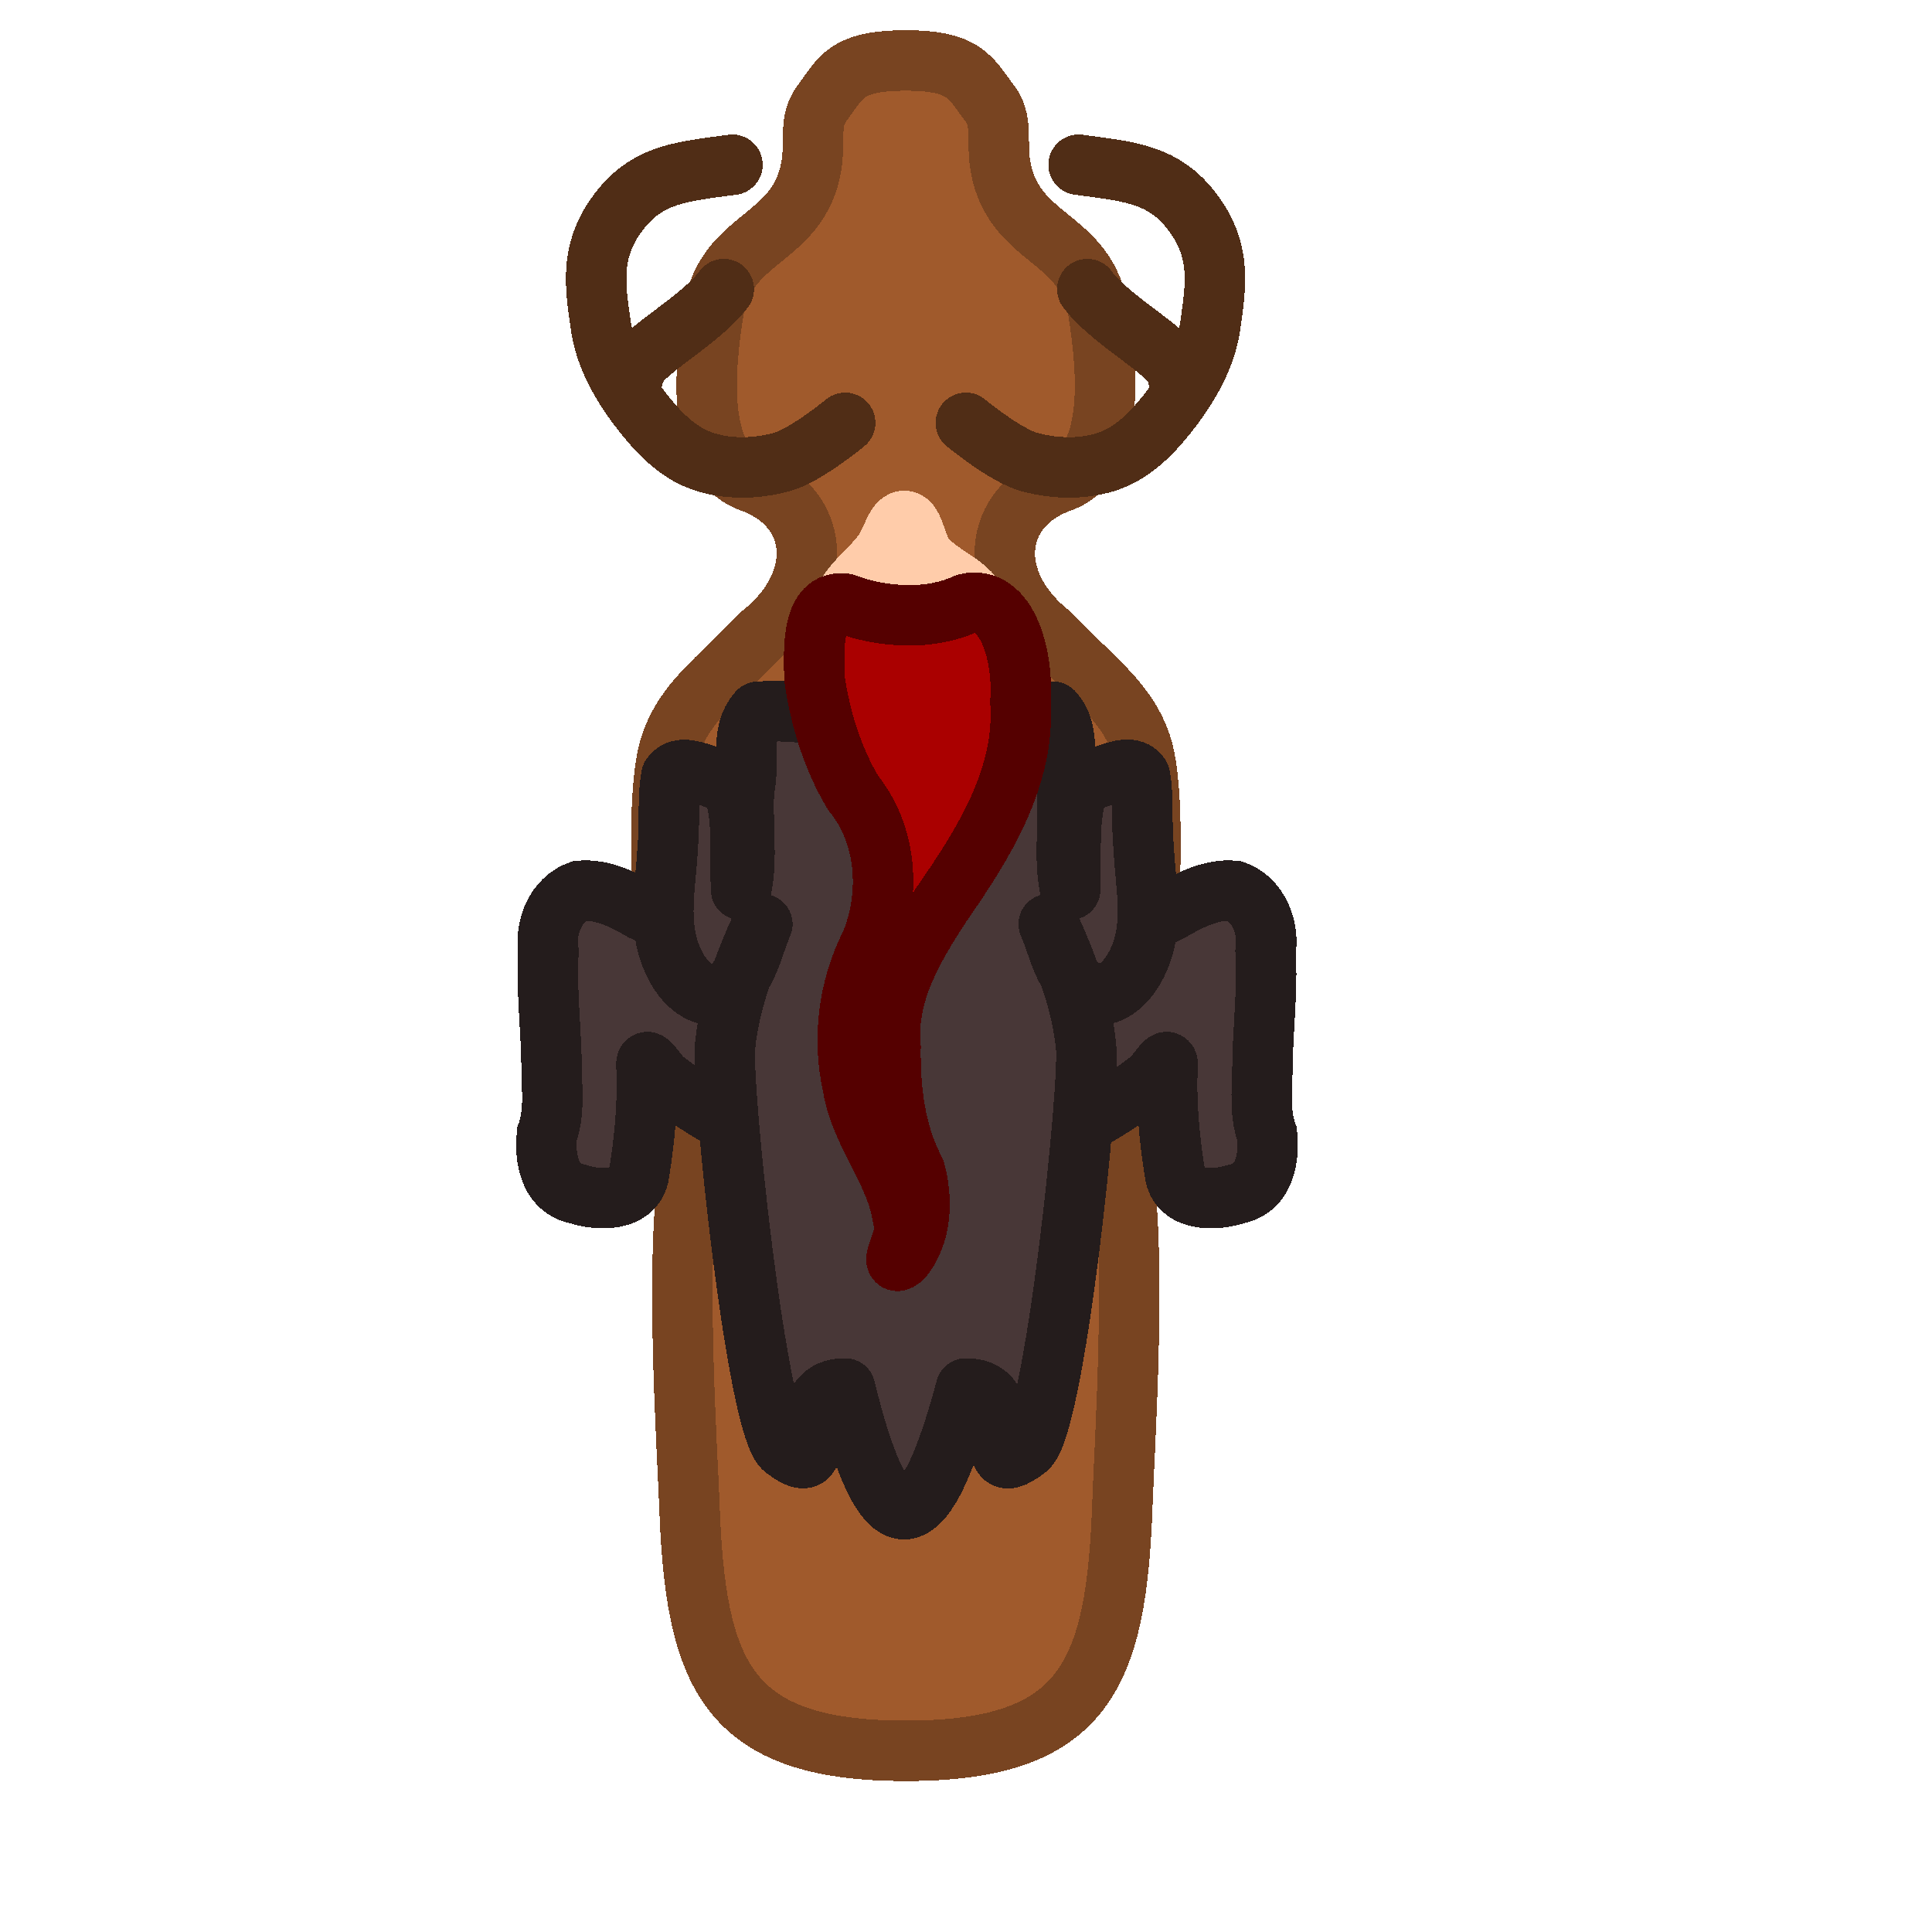 <?xml version="1.0" encoding="UTF-8" standalone="no"?>
<!-- Created with Inkscape (http://www.inkscape.org/) -->

<svg
   xmlns:dc="http://purl.org/dc/elements/1.1/"
   xmlns:cc="http://creativecommons.org/ns#"
   xmlns:rdf="http://www.w3.org/1999/02/22-rdf-syntax-ns#"
   xmlns:svg="http://www.w3.org/2000/svg"
   xmlns="http://www.w3.org/2000/svg"
   xmlns:sodipodi="http://sodipodi.sourceforge.net/DTD/sodipodi-0.dtd"
   xmlns:inkscape="http://www.inkscape.org/namespaces/inkscape"
   width="32"
   height="32"
   viewBox="0 0 8.467 8.467"
   version="1.1"
   id="svg1560"
   shape-rendering="crispEdges"
   inkscape:version="0.92.4 (5da689c313, 2019-01-14)"
   sodipodi:docname="reindeer-topdown.svg">
  <defs
     id="defs1554" />
  <sodipodi:namedview
     id="base"
     pagecolor="#ffffff"
     bordercolor="#666666"
     borderopacity="1.0"
     inkscape:pageopacity="0.0"
     inkscape:pageshadow="2"
     inkscape:zoom="87.684639"
     inkscape:cx="15.113318"
     inkscape:cy="22.199745"
     inkscape:document-units="mm"
     inkscape:current-layer="layer2"
     showgrid="false"
     units="px"
     inkscape:window-width="1366"
     inkscape:window-height="753"
     inkscape:window-x="0"
     inkscape:window-y="15"
     inkscape:window-maximized="0">
    <inkscape:grid
       type="xygrid"
       id="grid1562" />
  </sodipodi:namedview>
  <g
     inkscape:label="Layer 1"
     inkscape:groupmode="layer"
     id="layer1"
     transform="translate(0,-288.533)">
    <path
       id="path1570"
       style="fill:#a05a2c;fill-rule:evenodd;stroke:#784421;stroke-width:0.265px;stroke-linecap:butt;stroke-linejoin:miter;stroke-opacity:1"
       d="m 3.969,288.798 c -0.265,0 -0.284,0.077 -0.366,0.187 -0.074,0.098 -0.009,0.199 -0.07,0.36 -0.093,0.247 -0.358,0.247 -0.407,0.558 -0.041,0.261 -0.074,0.657 0.164,0.742 0.305,0.109 0.334,0.441 0.045,0.669 -0.196,0.205 -0.333,0.294 -0.397,0.485 -0.06,0.182 -0.042,0.656 -0.014,0.965 0.028,0.309 0.165,0.487 0.099,0.88 -0.067,0.393 -0.011,1.241 -0.002,1.479 0.026,0.747 0.16,1.083 0.949,1.083 0.788,3.7e-4 0.923,-0.336 0.949,-1.083 0.008,-0.237 0.064,-1.086 -0.002,-1.479 -0.067,-0.393 0.071,-0.571 0.099,-0.88 0.028,-0.309 0.046,-0.783 -0.014,-0.965 -0.064,-0.191 -0.201,-0.28 -0.397,-0.485 -0.289,-0.228 -0.261,-0.56 0.045,-0.669 0.238,-0.085 0.205,-0.482 0.164,-0.742 -0.049,-0.311 -0.313,-0.311 -0.407,-0.558 -0.061,-0.161 0.004,-0.263 -0.07,-0.36 C 4.252,288.875 4.233,288.798 3.969,288.798"
       inkscape:connector-curvature="0"
       sodipodi:nodetypes="cccccccsscccssccccccc" />
    <g
       id="g1583"
       transform="translate(0.129,0.063)">
      <path
         sodipodi:nodetypes="csssssc"
         inkscape:connector-curvature="0"
         id="path1573"
         d="m 3.575,290.323 c 0,0 -0.174,0.144 -0.279,0.172 -0.114,0.031 -0.243,0.034 -0.354,-0.007 -0.101,-0.037 -0.183,-0.12 -0.25,-0.205 -0.089,-0.112 -0.168,-0.244 -0.188,-0.386 -0.024,-0.172 -0.055,-0.334 0.09,-0.513 0.124,-0.153 0.272,-0.163 0.487,-0.192"
         style="fill:none;fill-rule:evenodd;stroke:#502d16;stroke-width:0.265px;stroke-linecap:round;stroke-linejoin:round;stroke-opacity:1" />
      <path
         sodipodi:nodetypes="cc"
         inkscape:connector-curvature="0"
         id="path1575"
         d="m 2.646,290.121 c -0.005,-0.095 0.281,-0.229 0.397,-0.384"
         style="fill:none;fill-rule:evenodd;stroke:#502d16;stroke-width:0.265px;stroke-linecap:round;stroke-linejoin:round;stroke-opacity:1" />
    </g>
    <g
       transform="matrix(-1,0,0,1,7.808,0.063)"
       id="g1589">
      <path
         style="fill:none;fill-rule:evenodd;stroke:#502d16;stroke-width:0.265px;stroke-linecap:round;stroke-linejoin:round;stroke-opacity:1"
         d="m 3.575,290.323 c 0,0 -0.174,0.144 -0.279,0.172 -0.114,0.031 -0.243,0.034 -0.354,-0.007 -0.101,-0.037 -0.183,-0.12 -0.25,-0.205 -0.089,-0.112 -0.168,-0.244 -0.188,-0.386 -0.024,-0.172 -0.055,-0.334 0.09,-0.513 0.124,-0.153 0.272,-0.163 0.487,-0.192"
         id="path1585"
         inkscape:connector-curvature="0"
         sodipodi:nodetypes="csssssc" />
      <path
         style="fill:none;fill-rule:evenodd;stroke:#502d16;stroke-width:0.265px;stroke-linecap:round;stroke-linejoin:round;stroke-opacity:1"
         d="m 2.646,290.121 c -0.005,-0.095 0.281,-0.229 0.397,-0.384"
         id="path1587"
         inkscape:connector-curvature="0"
         sodipodi:nodetypes="cc" />
    </g>
  </g>
  <g
     inkscape:groupmode="layer"
     id="layer2"
     inkscape:label="Layer 2">
    <path
       style="fill:#483737;fill-rule:evenodd;stroke:#241c1c;stroke-width:1px;stroke-linecap:butt;stroke-linejoin:miter;stroke-opacity:1"
       d="M 9.588 14.732 C 9.182 14.879 9.008 15.338 9.07 15.74 C 9.032 16.401 9.121 17.056 9.123 17.717 C 9.131 18.062 9.168 18.421 9.047 18.752 C 9.004 19.151 9.084 19.656 9.555 19.746 C 9.904 19.862 10.503 19.875 10.57 19.404 C 10.666 18.807 10.72 18.203 10.689 17.598 C 10.694 17.444 10.913 17.856 11.037 17.904 C 11.43 18.205 11.856 18.465 12.297 18.689 C 12.652 18.844 13.029 18.943 13.393 19.074 C 13.893 19.17 14.547 19.264 15 19 C 15.453 19.264 16.107 19.17 16.607 19.074 C 16.971 18.943 17.348 18.844 17.703 18.689 C 18.144 18.465 18.57 18.205 18.963 17.904 C 19.087 17.856 19.306 17.444 19.311 17.598 C 19.28 18.203 19.334 18.807 19.43 19.404 C 19.497 19.875 20.096 19.862 20.445 19.746 C 20.916 19.656 20.996 19.151 20.953 18.752 C 20.832 18.421 20.869 18.062 20.877 17.717 C 20.879 17.056 20.968 16.401 20.93 15.74 C 20.992 15.338 20.818 14.879 20.412 14.732 C 20.042 14.7 19.696 14.873 19.385 15.053 C 19.01 15.225 18.69 15.487 18.359 15.729 C 17.931 16.069 17.382 16.174 16.914 16.441 C 16.573 16.57 15.381 16.973 15 17 C 14.619 16.973 13.427 16.57 13.086 16.441 C 12.618 16.174 12.069 16.069 11.641 15.729 C 11.31 15.487 10.99 15.225 10.615 15.053 C 10.304 14.873 9.958 14.7 9.588 14.732 z "
       transform="scale(0.265)"
       id="path1611" />
    <path
       id="path1623"
       style="fill:#483737;fill-rule:evenodd;stroke:#241c1c;stroke-width:0.265px;stroke-linecap:round;stroke-linejoin:round;stroke-opacity:1"
       d="m 3.969,3.175 c 0.265,0 0.396,-0.072 0.646,-0.056 0.085,0.095 0.034,0.229 0.062,0.341 0.01,0.146 -0.017,0.297 0.013,0.439 0.008,-0.157 -0.016,-0.32 0.044,-0.47 0.08,-0.006 0.215,-0.101 0.262,-0.028 0.018,0.103 0.005,0.208 0.016,0.312 0.007,0.163 0.049,0.335 -0.021,0.491 C 4.956,4.288 4.873,4.388 4.773,4.353 4.661,4.294 4.643,4.156 4.596,4.05 4.674,4.218 4.74,4.396 4.759,4.581 4.781,4.725 4.623,6.268 4.498,6.35 c -0.229,0.174 0,-0.265 -0.265,-0.265 -0.165,0.618 -0.338,0.788 -0.529,0 -0.265,0 -0.036,0.438 -0.265,0.265 C 3.315,6.268 3.157,4.725 3.178,4.581 3.197,4.396 3.263,4.218 3.341,4.05 3.295,4.156 3.276,4.294 3.165,4.353 3.064,4.388 2.981,4.288 2.947,4.205 2.877,4.049 2.919,3.878 2.926,3.714 c 0.011,-0.104 -0.002,-0.209 0.016,-0.312 0.048,-0.073 0.182,0.021 0.262,0.028 0.06,0.15 0.036,0.313 0.044,0.47 0.03,-0.142 0.004,-0.293 0.013,-0.439 C 3.289,3.348 3.238,3.214 3.323,3.119 3.573,3.103 3.704,3.175 3.969,3.175"
       inkscape:connector-curvature="0"
       sodipodi:nodetypes="cccccccccccccccccccccccccc" />
    <path
       style="fill:#ffccaa;fill-rule:evenodd;stroke:#ffccaa;stroke-width:0.227px;stroke-linecap:butt;stroke-linejoin:miter;stroke-opacity:1"
       d="M 3.859,2.406 C 3.794,2.499 3.665,2.574 3.671,2.693 3.679,2.854 3.822,3.045 3.966,3.048 4.124,3.052 4.305,2.853 4.303,2.676 4.302,2.555 4.137,2.519 4.066,2.427 4.028,2.377 4.025,2.267 3.965,2.264 3.91,2.261 3.893,2.357 3.859,2.406 Z"
       id="path1631"
       inkscape:connector-curvature="0"
       sodipodi:nodetypes="aaaaaaa" />
    <path
       style="fill:#aa0000;fill-rule:evenodd;stroke:#550000;stroke-width:0.265px;stroke-linecap:round;stroke-linejoin:round;stroke-opacity:1"
       d="m 3.704,2.646 c 0.17,0.064 0.38,0.071 0.529,0 0.187,-0.045 0.254,0.244 0.239,0.43 0.023,0.332 -0.165,0.627 -0.347,0.889 -0.12,0.184 -0.243,0.388 -0.222,0.617 -0.003,0.188 0.018,0.381 0.107,0.549 0.034,0.126 0.03,0.28 -0.057,0.384 C 3.88,5.571 3.997,5.396 3.957,5.339 3.927,5.13 3.769,4.967 3.737,4.758 3.69,4.549 3.719,4.325 3.817,4.134 3.904,3.92 3.888,3.658 3.739,3.475 3.647,3.321 3.594,3.146 3.569,2.97 3.567,2.85 3.554,2.625 3.704,2.646 Z"
       id="path1626"
       inkscape:connector-curvature="0"
       sodipodi:nodetypes="ccccccccccccc" />
  </g>
</svg>
